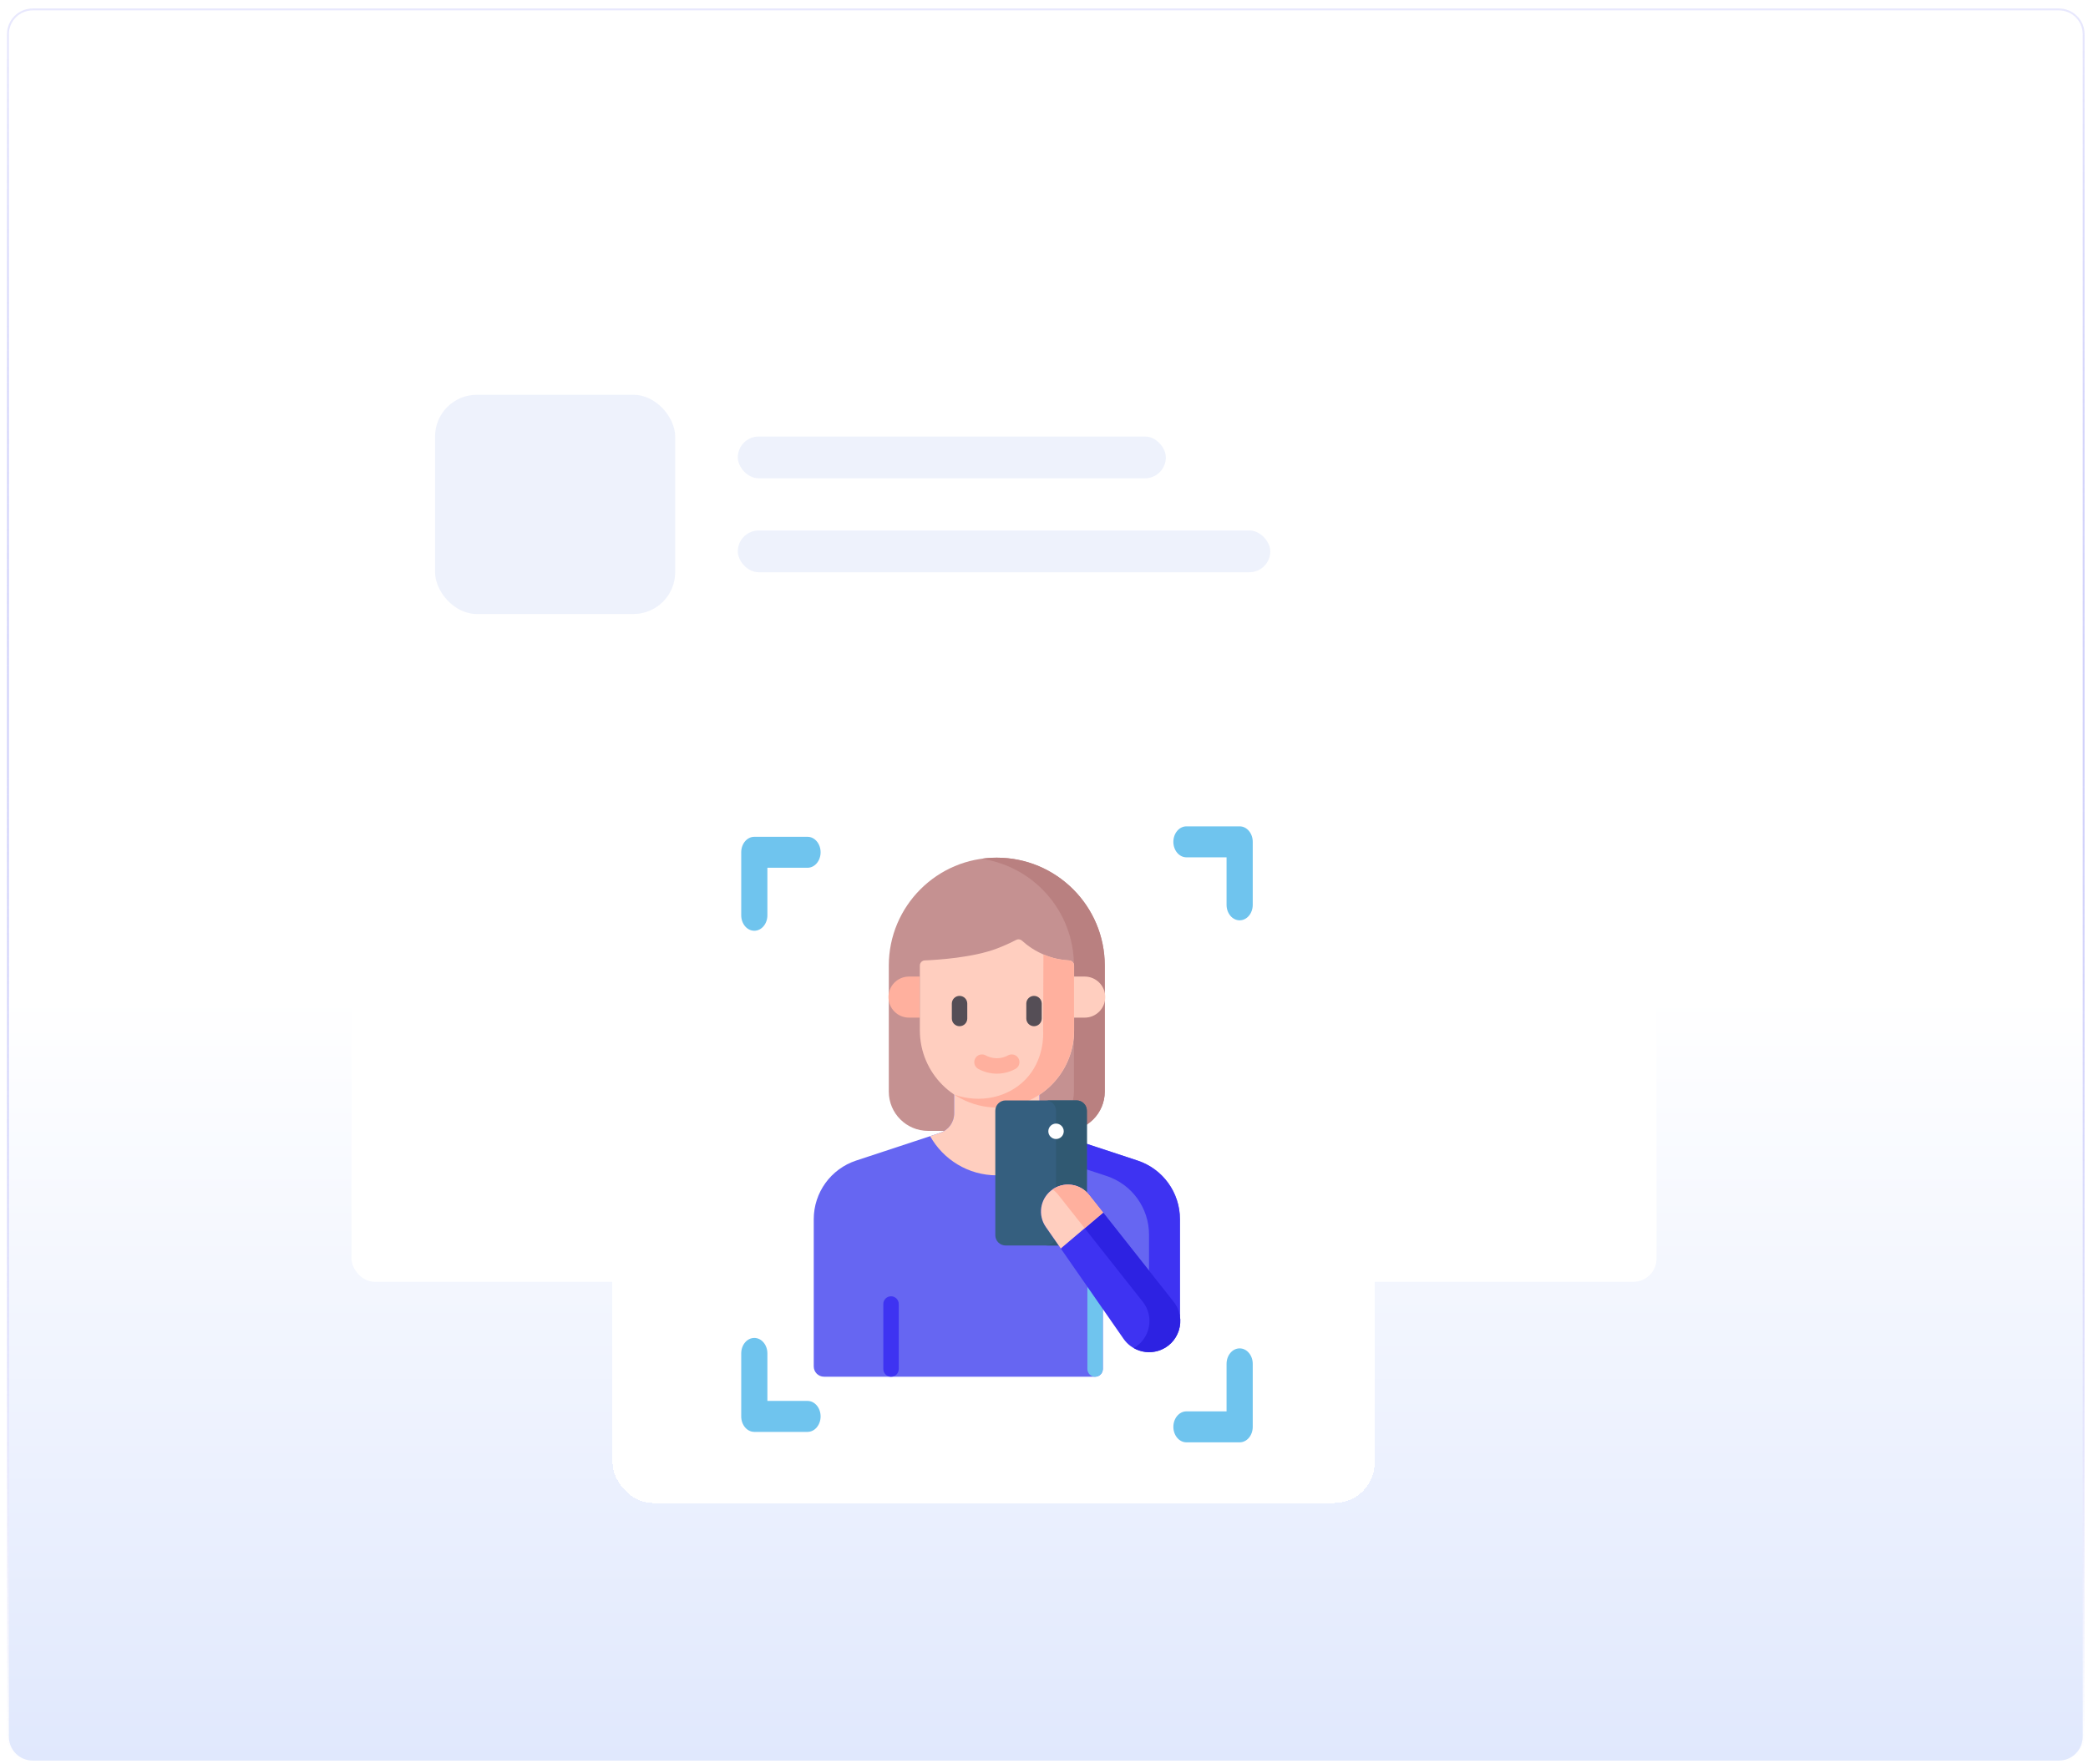 <svg width="200" height="169" viewBox="0 0 200 169" fill="none" xmlns="http://www.w3.org/2000/svg">
<path d="M0.762 3.273C0.762 1.964 1.823 0.902 3.132 0.902H197.212C198.521 0.902 199.582 1.964 199.582 3.272V166.352C199.582 167.661 198.521 168.723 197.212 168.723H3.132C1.823 168.723 0.762 167.661 0.762 166.352V3.273Z" fill="url(#paint0_linear_1680_2440)"/>
<path d="M0.762 3.273C0.762 1.964 1.823 0.902 3.132 0.902H197.212C198.521 0.902 199.582 1.964 199.582 3.272V166.352C199.582 167.661 198.521 168.723 197.212 168.723H3.132C1.823 168.723 0.762 167.661 0.762 166.352V3.273Z" stroke="url(#paint1_linear_1680_2440)" stroke-width="0.18"/>
<g filter="url(#filter0_d_1680_2440)">
<rect x="33.672" y="30.812" width="125" height="89" rx="2.222" fill="white"/>
</g>
<rect x="41.672" y="37.812" width="23" height="21" rx="4" fill="#D4DFF9" fill-opacity="0.4"/>
<rect x="70.672" y="41.812" width="41" height="4" rx="2" fill="#D4DFF9" fill-opacity="0.4"/>
<rect x="70.672" y="50.812" width="51" height="4" rx="2" fill="#D4DFF9" fill-opacity="0.4"/>
<g filter="url(#filter1_d_1680_2440)">
<rect x="58.672" y="65.812" width="73" height="73" rx="3.862" fill="white" shape-rendering="crispEdges"/>
<path d="M72.251 84C72.944 84 73.505 83.336 73.505 82.516V77.967H77.348C78.041 77.967 78.602 77.303 78.602 76.484C78.602 75.664 78.041 75 77.348 75H72.251C71.559 75 70.998 75.664 70.998 76.484V82.516C70.998 83.336 71.559 84 72.251 84Z" fill="#6FC4EE"/>
<path d="M118.741 83C118.048 83 117.487 82.336 117.487 81.516V76.967H113.644C112.951 76.967 112.391 76.303 112.391 75.484C112.391 74.664 112.951 74 113.644 74H118.741C119.433 74 119.994 74.664 119.994 75.484V81.516C119.994 82.336 119.433 83 118.741 83Z" fill="#6FC4EE"/>
<path d="M72.251 123C72.944 123 73.505 123.664 73.505 124.484V129.033H77.348C78.041 129.033 78.602 129.697 78.602 130.517C78.602 131.336 78.041 132 77.348 132H72.251C71.559 132 70.998 131.336 70.998 130.517V124.484C70.998 123.664 71.559 123 72.251 123Z" fill="#6FC4EE"/>
<path d="M118.741 124C118.048 124 117.487 124.664 117.487 125.484V130.033H113.644C112.951 130.033 112.391 130.697 112.391 131.517C112.391 132.336 112.951 133 113.644 133H118.741C119.433 133 119.994 132.336 119.994 131.517V125.484C119.994 124.664 119.433 124 118.741 124Z" fill="#6FC4EE"/>
<g clip-path="url(#clip0_1680_2440)">
<path d="M102.055 103.169H88.899C86.819 103.169 85.133 101.483 85.133 99.403V87.344C85.133 81.631 89.764 77 95.477 77C101.19 77 105.821 81.631 105.821 87.344V99.403C105.821 101.483 104.135 103.169 102.055 103.169Z" fill="#C59191"/>
<path d="M95.478 77C94.976 77 94.483 77.037 94 77.106C99.013 77.823 102.866 82.133 102.866 87.344V99.403C102.866 101.483 101.18 103.169 99.1 103.169H102.056C104.136 103.169 105.822 101.483 105.822 99.403V87.344C105.822 81.631 101.191 77 95.478 77Z" fill="#B98080"/>
<path d="M103.899 92.322H102.875V88.387H103.899C104.985 88.387 105.866 89.268 105.866 90.354C105.866 91.441 104.985 92.322 103.899 92.322Z" fill="#FFCEBF"/>
<path d="M87.069 92.322H88.093V88.387H87.069C85.982 88.387 85.102 89.268 85.102 90.354C85.102 91.441 85.982 92.322 87.069 92.322Z" fill="#FFB09E"/>
<path d="M77.945 125.728V111.627C77.945 109.074 79.583 106.81 82.007 106.011L90.043 103.362C90.851 103.096 91.396 102.341 91.396 101.49V95.328H99.575V101.49C99.575 102.341 100.121 103.096 100.929 103.362L108.965 106.011C111.389 106.81 113.027 109.075 113.027 111.627V120.922L105.636 118.267V125.975C105.636 126.383 105.305 126.714 104.897 126.714H78.931C78.386 126.714 77.945 126.273 77.945 125.728Z" fill="#6666F2"/>
<path d="M108.955 106.011L100.919 103.362C100.111 103.096 99.566 102.341 99.566 101.49V95.328L96.609 96.806V102.969C96.609 103.819 97.155 104.574 97.963 104.84L105.999 107.49C108.423 108.289 110.06 110.553 110.06 113.105V119.86L113.017 120.922V111.627C113.017 109.074 111.379 106.81 108.955 106.011Z" fill="#3E33F2"/>
<path d="M91.398 92.371H99.578H91.398Z" fill="white"/>
<path d="M91.398 92.371H99.578" stroke="black" stroke-width="1.456" stroke-miterlimit="10" stroke-linecap="round" stroke-linejoin="round"/>
<path d="M89.094 103.675C90.346 105.913 92.738 107.427 95.485 107.427C98.232 107.427 100.624 105.913 101.876 103.675L100.928 103.362C100.12 103.096 99.574 102.341 99.574 101.49V95.328H91.395V101.49C91.395 102.341 90.849 103.096 90.041 103.362L89.094 103.675Z" fill="#FFCEBF"/>
<path d="M97.889 84.947C97.738 84.809 97.517 84.781 97.335 84.875C96.774 85.166 96.16 85.447 95.493 85.701C93.2 86.575 89.817 86.789 88.582 86.84C88.318 86.85 88.109 87.067 88.109 87.332V93.542C88.109 97.624 91.417 100.932 95.497 100.932C99.578 100.932 102.885 97.624 102.885 93.542V87.336C102.885 87.076 102.683 86.858 102.422 86.844C101.844 86.814 101.095 86.706 100.273 86.401C99.175 85.994 98.385 85.4 97.889 84.947Z" fill="#FFCEBF"/>
<path d="M99.917 93.54C99.94 93.997 100.015 96.395 98.226 98.245C96.54 99.988 93.867 100.555 91.398 99.697C92.181 100.198 93.313 100.746 94.735 100.892C94.996 100.919 95.246 100.93 95.485 100.93C99.565 100.93 102.873 97.621 102.873 93.54V87.334C102.873 87.073 102.67 86.856 102.41 86.842C101.832 86.811 101.083 86.703 100.26 86.398C100.152 86.358 100.047 86.317 99.946 86.273L99.917 93.54Z" fill="#FFB09E"/>
<path d="M91.911 93.143C91.503 93.143 91.172 92.812 91.172 92.404V90.977C91.172 90.569 91.503 90.238 91.911 90.238C92.319 90.238 92.65 90.569 92.65 90.977V92.404C92.65 92.812 92.319 93.143 91.911 93.143Z" fill="#554E56"/>
<path d="M99.044 93.143C98.635 93.143 98.305 92.812 98.305 92.404V90.977C98.305 90.569 98.636 90.238 99.044 90.238C99.452 90.238 99.783 90.569 99.783 90.977V92.404C99.783 92.812 99.452 93.143 99.044 93.143Z" fill="#554E56"/>
<path d="M95.486 97.688C95.473 97.688 95.46 97.688 95.447 97.688C94.84 97.682 94.237 97.523 93.704 97.231C93.346 97.034 93.215 96.585 93.412 96.227C93.608 95.87 94.057 95.739 94.415 95.935C94.639 96.058 95.002 96.205 95.462 96.21C95.945 96.216 96.322 96.063 96.555 95.935C96.913 95.739 97.363 95.87 97.559 96.227C97.755 96.585 97.624 97.034 97.267 97.231C96.885 97.441 96.268 97.688 95.486 97.688Z" fill="#FFB09E"/>
<path d="M85.348 126.72C84.94 126.72 84.609 126.389 84.609 125.981V119.751C84.609 119.343 84.94 119.012 85.348 119.012C85.757 119.012 86.087 119.343 86.087 119.751V125.981C86.087 126.389 85.757 126.72 85.348 126.72Z" fill="#3E33F2"/>
<path d="M104.895 126.718C104.487 126.718 104.156 126.387 104.156 125.978V118.27C104.156 117.862 104.487 117.531 104.895 117.531C105.304 117.531 105.634 117.862 105.634 118.27V125.978C105.634 126.387 105.303 126.718 104.895 126.718Z" fill="#6FC4EE"/>
<path d="M103.121 114.145H96.321C95.777 114.145 95.336 113.703 95.336 113.159V101.235C95.336 100.691 95.777 100.25 96.321 100.25H103.121C103.665 100.25 104.106 100.691 104.106 101.235V113.159C104.106 113.703 103.665 114.145 103.121 114.145Z" fill="#355F7F"/>
<path d="M103.12 100.25H100.164C100.708 100.25 101.15 100.691 101.15 101.235V113.159C101.15 113.703 100.708 114.145 100.164 114.145H103.12C103.665 114.145 104.106 113.703 104.106 113.159V101.235C104.106 100.691 103.665 100.25 103.12 100.25Z" fill="#305972"/>
<path d="M101.153 103.947C101.561 103.947 101.892 103.616 101.892 103.208C101.892 102.8 101.561 102.469 101.153 102.469C100.745 102.469 100.414 102.8 100.414 103.208C100.414 103.616 100.745 103.947 101.153 103.947Z" fill="white"/>
<path d="M100.675 108.883C99.618 109.733 99.399 111.255 100.173 112.368L107.618 123.083C108.352 124.139 109.68 124.606 110.914 124.242C112.939 123.643 113.718 121.188 112.409 119.531L104.319 109.294C103.43 108.168 101.793 107.983 100.675 108.883Z" fill="#3E33F2"/>
<path d="M112.413 119.53L104.324 109.293C103.471 108.214 101.931 108 100.82 108.777C101.022 108.918 101.207 109.09 101.368 109.293L109.457 119.53C110.619 121.001 110.135 123.098 108.597 123.971C109.287 124.364 110.122 124.477 110.918 124.241C112.943 123.642 113.722 121.187 112.413 119.53Z" fill="#2D22E2"/>
<path d="M104.319 109.294C103.43 108.168 101.793 107.983 100.675 108.883C99.618 109.733 99.399 111.255 100.173 112.368L101.618 114.448L101.653 114.393L105.663 110.995L104.319 109.294Z" fill="#FFCEBF"/>
<path d="M104.212 109.162C103.751 108.657 103.065 108.307 102.304 108.313C101.788 108.311 101.269 108.463 100.82 108.777C101.022 108.918 101.207 109.09 101.368 109.293L103.897 112.494L105.668 110.994C105.523 110.813 104.356 109.32 104.212 109.162Z" fill="#FFB09E"/>
</g>
</g>
<defs>
<filter id="filter0_d_1680_2440" x="23.302" y="23.405" width="145.741" height="109.741" filterUnits="userSpaceOnUse" color-interpolation-filters="sRGB">
<feFlood flood-opacity="0" result="BackgroundImageFix"/>
<feColorMatrix in="SourceAlpha" type="matrix" values="0 0 0 0 0 0 0 0 0 0 0 0 0 0 0 0 0 0 127 0" result="hardAlpha"/>
<feMorphology radius="2.963" operator="dilate" in="SourceAlpha" result="effect1_dropShadow_1680_2440"/>
<feOffset dy="2.963"/>
<feGaussianBlur stdDeviation="3.704"/>
<feComposite in2="hardAlpha" operator="out"/>
<feColorMatrix type="matrix" values="0 0 0 0 0.933 0 0 0 0 0.951 0 0 0 0 1 0 0 0 1 0"/>
<feBlend mode="normal" in2="BackgroundImageFix" result="effect1_dropShadow_1680_2440"/>
<feBlend mode="normal" in="SourceGraphic" in2="effect1_dropShadow_1680_2440" result="shape"/>
</filter>
<filter id="filter1_d_1680_2440" x="40.647" y="52.938" width="109.049" height="109.049" filterUnits="userSpaceOnUse" color-interpolation-filters="sRGB">
<feFlood flood-opacity="0" result="BackgroundImageFix"/>
<feColorMatrix in="SourceAlpha" type="matrix" values="0 0 0 0 0 0 0 0 0 0 0 0 0 0 0 0 0 0 127 0" result="hardAlpha"/>
<feMorphology radius="5.15" operator="dilate" in="SourceAlpha" result="effect1_dropShadow_1680_2440"/>
<feOffset dy="5.15"/>
<feGaussianBlur stdDeviation="6.437"/>
<feComposite in2="hardAlpha" operator="out"/>
<feColorMatrix type="matrix" values="0 0 0 0 0.933 0 0 0 0 0.951 0 0 0 0 1 0 0 0 1 0"/>
<feBlend mode="normal" in2="BackgroundImageFix" result="effect1_dropShadow_1680_2440"/>
<feBlend mode="normal" in="SourceGraphic" in2="effect1_dropShadow_1680_2440" result="shape"/>
</filter>
<linearGradient id="paint0_linear_1680_2440" x1="100.172" y1="0.812" x2="100.172" y2="168.812" gradientUnits="userSpaceOnUse">
<stop stop-color="white"/>
<stop offset="0.563" stop-color="white"/>
<stop offset="1" stop-color="#E0E8FD"/>
</linearGradient>
<linearGradient id="paint1_linear_1680_2440" x1="100.172" y1="0.812" x2="100.172" y2="168.812" gradientUnits="userSpaceOnUse">
<stop stop-color="#6666F2" stop-opacity="0.15"/>
<stop offset="1" stop-color="white"/>
</linearGradient>
<clipPath id="clip0_1680_2440">
<rect width="49.715" height="49.715" fill="white" transform="translate(70.641 77)"/>
</clipPath>
</defs>
</svg>
